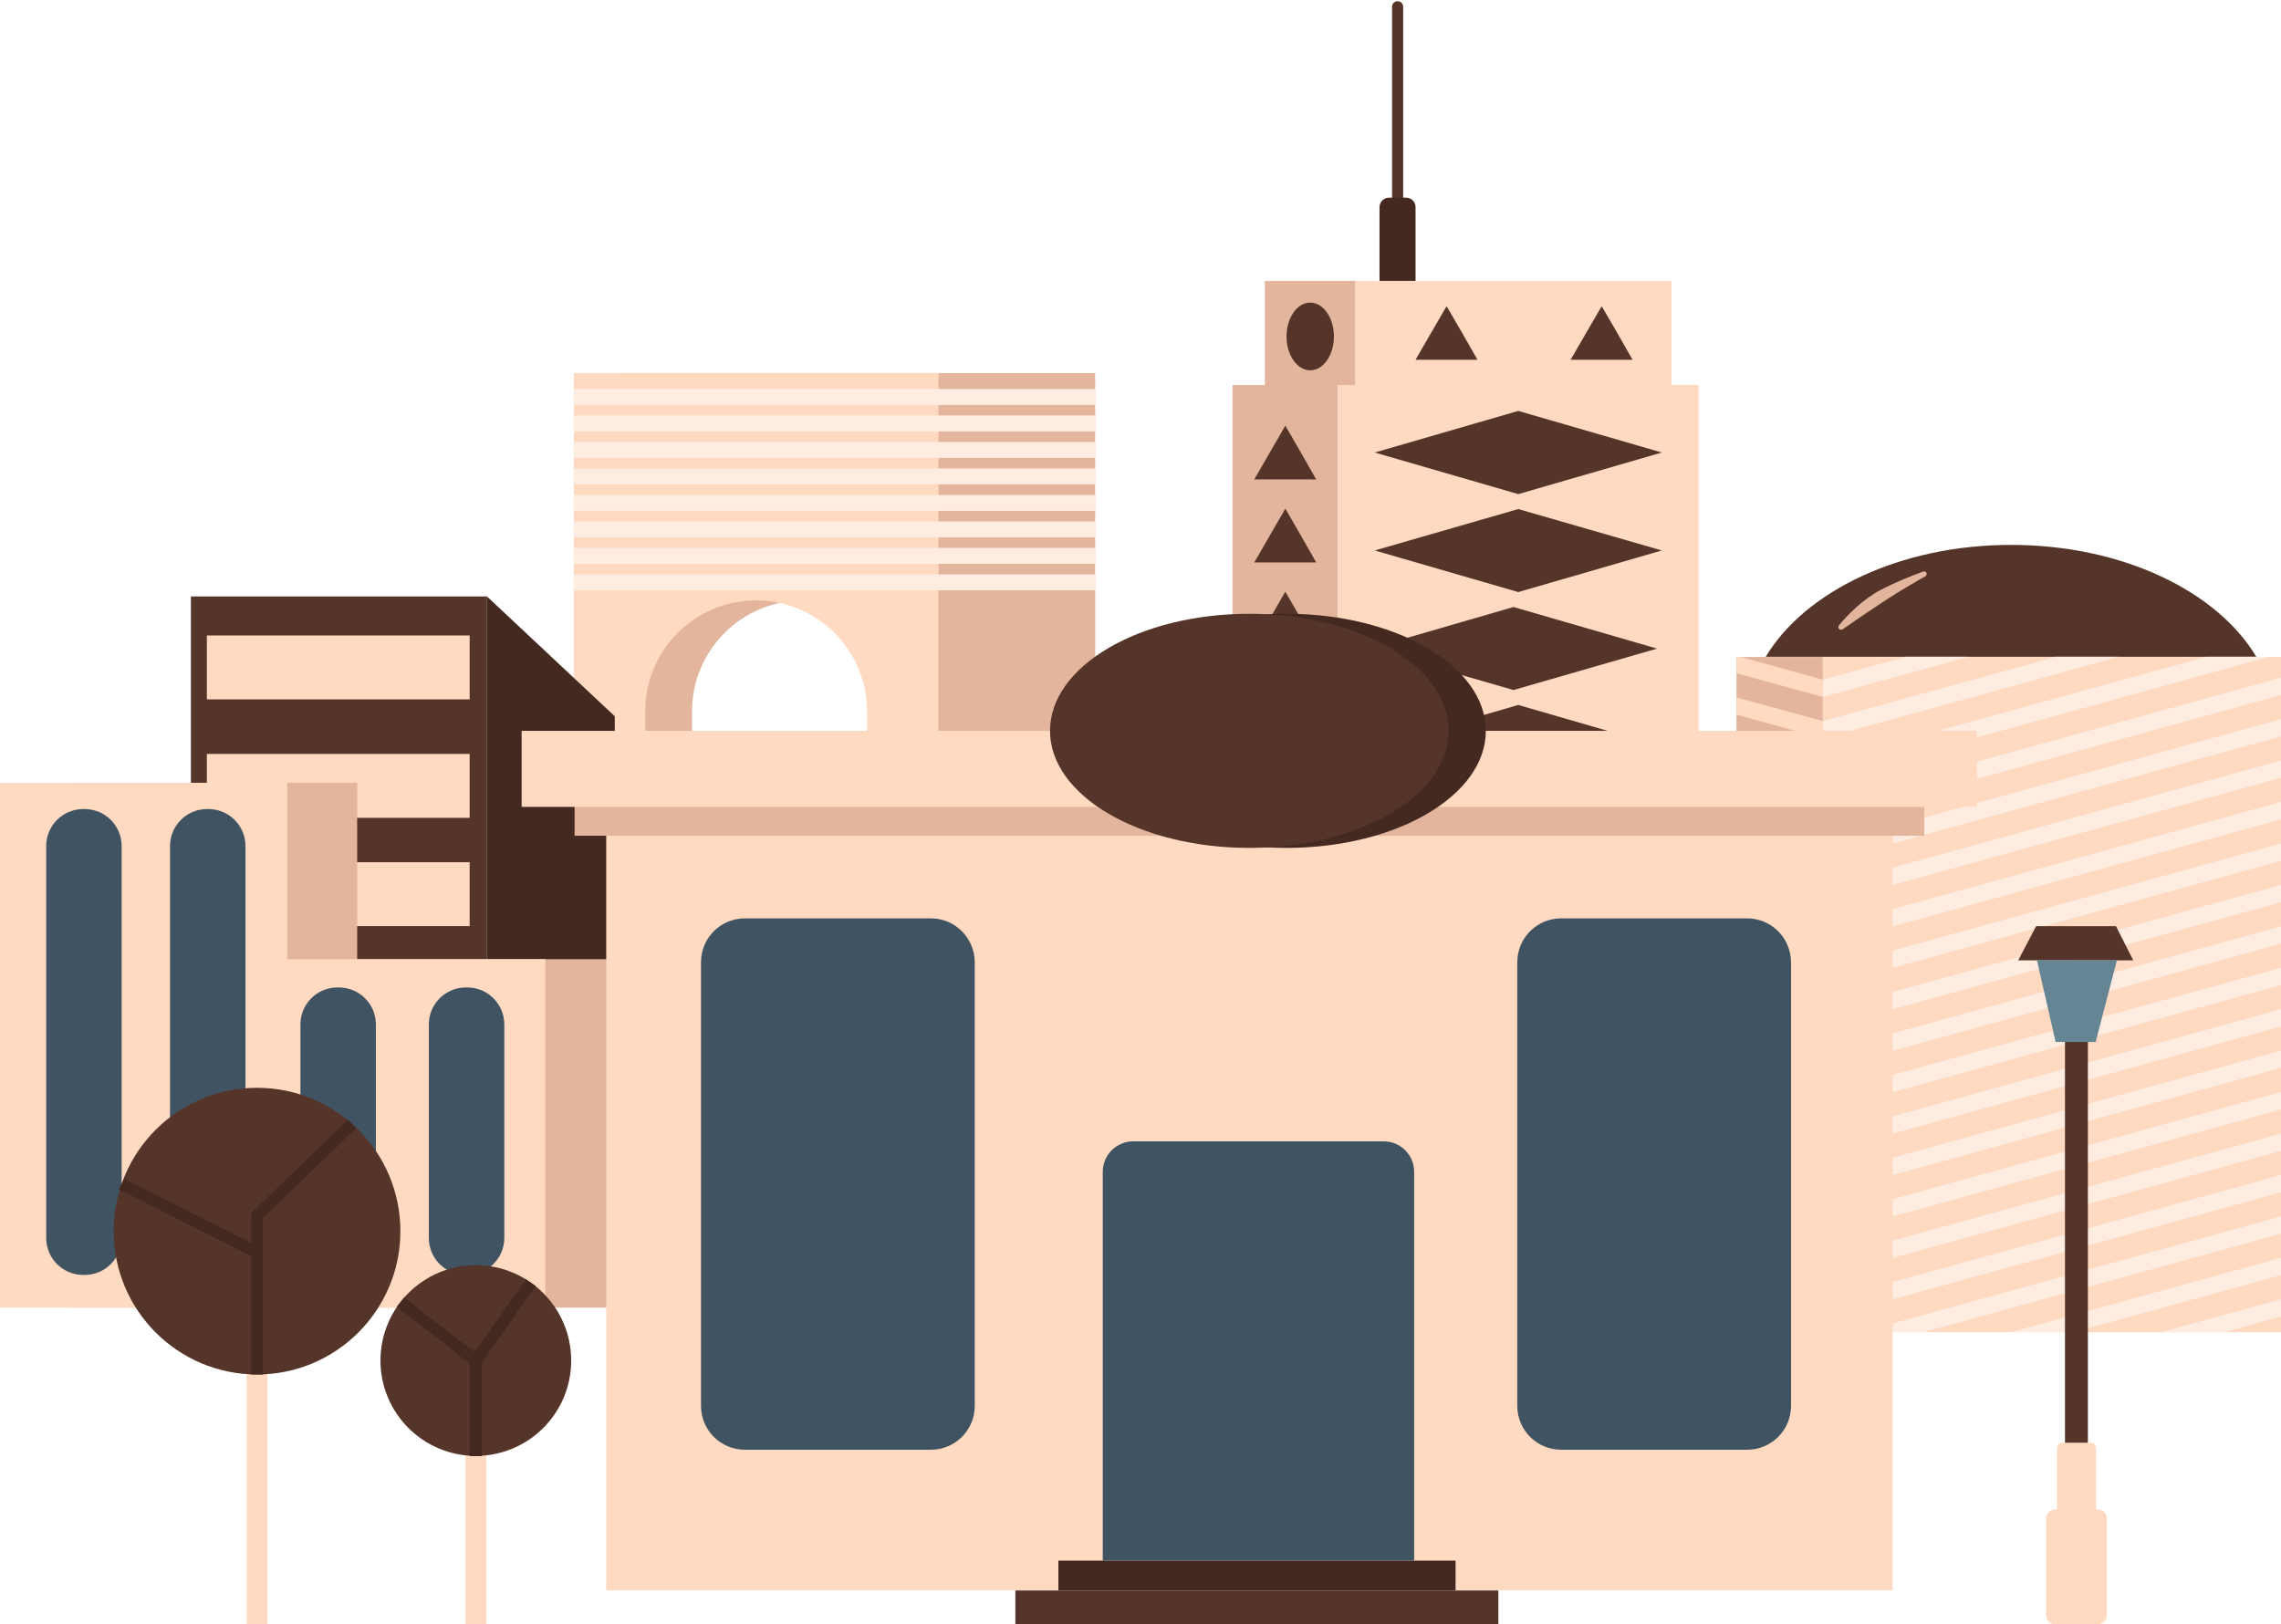 <?xml version="1.0" encoding="utf-8"?>
<!-- Generator: Adobe Illustrator 23.1.0, SVG Export Plug-In . SVG Version: 6.00 Build 0)  -->
<svg version="1.1" id="Layer_1" xmlns="http://www.w3.org/2000/svg" xmlns:xlink="http://www.w3.org/1999/xlink" x="0px" y="0px"
	 viewBox="0 0 1145.7 815.9" style="enable-background:new 0 0 1145.7 815.9;" xml:space="preserve">
<style type="text/css">
	.st0{display:none;}
	.st1{display:inline;}
	.st2{fill:url(#SVGID_1_);}
	.st3{fill:#FFFFFF;}
	.st4{display:inline;fill:#A6D3DD;}
	.st5{display:inline;fill:#8BC0CC;}
	.st6{fill:#289358;}
	.st7{fill:#1E7A45;}
	.st8{fill:#7F4F38;}
	.st9{fill:#0D7057;}
	.st10{fill:#703C28;}
	.st11{fill:#602E1E;}
	.st12{fill:#08513C;}
	.st13{fill:#CAE5FF;}
	.st14{opacity:0.5;fill:#FFFFFF;enable-background:new    ;}
	.st15{fill:#6D1700;}
	.st16{fill:#A0341C;}
	.st17{fill:#262626;}
	.st18{fill:#C67A2E;}
	.st19{fill:#111111;}
	.st20{fill:url(#SVGID_2_);}
	.st21{opacity:0.4;fill:#111111;enable-background:new    ;}
	.st22{fill:#E2B59C;}
	.st23{fill:#FFD9C0;}
	.st24{fill:#553529;}
	.st25{fill:#FFECE1;}
	.st26{fill:#442920;}
	.st27{fill:#3F5362;}
	.st28{fill:#658494;}
	.st29{fill:none;stroke:#B58862;stroke-width:3;stroke-linecap:round;stroke-miterlimit:10;}
	.st30{fill:none;stroke:#8E2419;stroke-width:2;stroke-linecap:round;stroke-miterlimit:10;}
	.st31{fill:none;stroke:#F7E0D0;stroke-width:3;stroke-miterlimit:10;}
</style>
<g class="st0">
	<g class="st1">
		<g>
			
				<linearGradient id="SVGID_1_" gradientUnits="userSpaceOnUse" x1="1986.55" y1="2367.957" x2="1986.55" y2="3087.557" gradientTransform="matrix(1 0 0 -1 -72 3425.657)">
				<stop  offset="0" style="stop-color:#DCEAF7"/>
				<stop  offset="1" style="stop-color:#C1DDF7"/>
			</linearGradient>
			<rect x="1333.4" y="338.1" class="st2" width="1162.3" height="719.6"/>
		</g>
		<path class="st3" d="M2420.4,586.9c0,1.9-2.7,3.1-6,3.1H2277c-3.3,0-6.4-1.2-6.4-3.1v-5.7c0-1.9,3.1-3.8,6.4-3.8h137.4
			c3.3,0,6,1.8,6,3.8V586.9L2420.4,586.9z"/>
		<path class="st3" d="M2472.3,601.6c0,1.9-4.9,3.5-10.8,3.5H2212c-6,0-10.9-1.6-10.9-3.5v-5.7c0-1.9,4.9-3.4,10.9-3.4h249.4
			c6,0,10.8,1.4,10.8,3.4v5.7H2472.3z"/>
		<path class="st3" d="M2406.2,572.2c0,1.5-2.5,2.7-5.6,2.7h-72.4c-3.1,0-5.6-1.2-5.6-2.7v-8c0-1.5,2.5-2.7,5.6-2.7h72.4
			c3.1,0,5.6,1.2,5.6,2.7V572.2z"/>
		<path class="st3" d="M1761,590.1c0,3.6-2.9,6.6-6.6,6.6h-340.8c-3.6,0-6.6-2.9-6.6-6.6v-0.2c0-3.6,2.9-6.6,6.6-6.6h340.8
			c3.6,0,6.6,2.9,6.6,6.6L1761,590.1L1761,590.1z"/>
		<path class="st3" d="M1823,574.2c0,2.7-3.8,4.9-8.4,4.9h-255.1c-4.7,0-8.5-2.2-8.5-4.9v-1.8c0-2.7,3.8-4.9,8.5-4.9h255.1
			c4.7,0,8.4,2.2,8.4,4.9V574.2L1823,574.2z"/>
		<path class="st3" d="M1789.5,557.1c0,2.5-2,4.4-4.5,4.4h-104c-2.5,0-4.5-2-4.5-4.4v-5c0-2.5,2-4.8,4.5-4.8h104
			c2.5,0,4.5,2.3,4.5,4.8V557.1L1789.5,557.1z"/>
		<path class="st3" d="M1420.5,656.9c0,3.7-3,6.7-6.7,6.7h-32.6c-3.7,0-6.7-3-6.7-6.7v-3.3c0-3.7,3-6.7,6.7-6.7h32.6
			c3.7,0,6.7,3,6.7,6.7V656.9z"/>
		<path class="st3" d="M1839.7,501.4c0,3.6-2.9,6.5-6.6,6.5h-13.7c-3.6,0-6.5-2.9-6.5-6.5v-0.3c0-3.6,2.9-6.5,6.5-6.5h13.7
			c3.6,0,6.6,2.9,6.6,6.5V501.4z"/>
		<path class="st3" d="M1860.6,503.8c0,2.3-1.9,4.2-4.2,4.2l0,0c-2.3,0-4.2-1.9-4.2-4.2v-5c0-2.3,1.9-4.2,4.2-4.2l0,0
			c2.3,0,4.2,1.9,4.2,4.2V503.8z"/>
		<path class="st3" d="M2024.6,501.3c0,3.7-3,6.7-6.7,6.7h-121.3c-3.7,0-6.7-3-6.7-6.7l0,0c0-3.7,3-6.7,6.7-6.7h121.3
			C2021.6,494.6,2024.6,497.6,2024.6,501.3L2024.6,501.3z"/>
		<path class="st3" d="M2003.7,484.6c0,3.2-2.6,5.9-5.9,5.9h-68.6c-3.2,0-5.9-2.6-5.9-5.9l0,0c0-3.2,2.6-5.9,5.9-5.9h68.6
			C2001.1,478.7,2003.7,481.3,2003.7,484.6L2003.7,484.6z"/>
	</g>
	<polygon class="st4" points="1631.5,963.6 1631.5,938.4 1607.6,938.4 1607.6,929.6 1591.2,929.6 1591.2,910.8 1578.6,910.1 
		1578.6,919.6 1564.8,919.6 1564.8,884.3 1557.2,884.3 1557.2,868 1559.7,868 1560,865.4 1553.5,865.4 1553.5,857.9 1532.1,857.9 
		1532.1,865.4 1523.2,865.4 1523.2,857.9 1519.5,857.9 1519.5,865.4 1514.4,865.4 1514.4,857.9 1510.7,857.9 1510.7,865.4 
		1501.8,865.4 1501.8,868 1504.4,868 1504.4,907 1472.9,907 1472.9,840.3 1471.6,840.3 1471.6,834 1470.4,834 1470.4,818.9 
		1469.1,818.9 1469.1,834 1467.9,834 1467.9,822.6 1466.6,822.6 1466.6,834 1462.8,834 1462.8,839 1457.8,839 1457.8,963.6 	"/>
	<polygon class="st5" points="1430.1,963.6 1430.1,949.8 1449,949.8 1449,928.4 1466.6,928.4 1466.6,952.3 1481.7,953.6 
		1481.7,933.4 1503.1,933.4 1503.1,901.9 1525.8,901.9 1525.8,941 1553.5,941.4 1553.5,889.4 1562.3,889.4 1562.3,886.8 
		1572.3,886.8 1572.3,888.1 1576.1,889.4 1576.1,904.5 1597.5,904 1597.5,929.6 1608.8,930.5 1608.8,856.6 1622.7,856.6 
		1622.7,860.4 1641.6,860 1641.6,954.8 1641.6,963.6 	"/>
	<polygon class="st4" points="2440.9,963.6 2440.9,938.4 2417,938.4 2417,929.6 2400.6,929.6 2400.6,910.8 2388,910.1 2388,919.6 
		2374.2,919.6 2374.2,884.3 2366.6,884.3 2366.6,868 2369.1,868 2369.3,865.4 2362.8,865.4 2362.8,857.9 2341.4,857.9 2341.4,865.4 
		2332.6,865.4 2332.6,857.9 2328.8,857.9 2328.8,865.4 2323.8,865.4 2323.8,857.9 2320,857.9 2320,865.4 2311.2,865.4 2311.2,868 
		2313.7,868 2313.7,907 2282.3,907 2282.3,840.3 2281,840.3 2281,834 2279.8,834 2279.8,818.9 2278.5,818.9 2278.5,834 2277.2,834 
		2277.2,822.6 2276,822.6 2276,834 2272.2,834 2272.2,839 2267.2,839 2267.2,963.6 	"/>
	<polygon class="st5" points="2451,963.6 2451,949.8 2432.1,949.8 2432.1,928.4 2414.4,928.4 2414.4,952.3 2399.3,953.6 
		2399.3,933.4 2377.9,933.4 2377.9,901.9 2355.3,901.9 2355.3,941 2327.6,941.4 2327.6,889.4 2318.8,889.4 2318.8,886.8 
		2308.7,886.8 2308.7,888.1 2304.9,889.4 2304.9,904.5 2283.5,904 2283.5,929.6 2272.2,930.5 2272.2,856.6 2258.4,856.6 
		2258.4,860.4 2239.5,860 2239.5,954.8 2239.5,963.6 	"/>
	<g class="st1">
		<path class="st6" d="M1875.2,976.2c-64.8-3.4-362.9-37.3-398,5.4c-8.7,10.6-17.4,33.5,21.9,70.5c39.3,36.9,242.2,5.9,354.1-1.7
			c98.6-6.7,331.2,21.2,427.7,4.3c42.4-7.4,154.3-87.5,55.2-90.8C2186.1,958.9,2025.3,972.3,1875.2,976.2z"/>
		<path class="st7" d="M1880.1,985.2c-57.7-1.7-323.3-19-354.6,2.8c-7.7,5.4-15.5,17.1,19.5,35.9s215.8,3,315.5-0.9
			c87.9-3.4,295.1,10.8,381.1,2.2c37.7-3.8,130.5-42.2,42.2-43.9C2150.1,978.7,2013.8,983.2,1880.1,985.2z"/>
	</g>
	<g class="st1">
		<path class="st8" d="M1540.7,990.9c0,0,11.6-175.9-17.5-280.7s-73.4-158.5-73.4-158.5l18.4-9.3c0,0,63.3,33.2,93.2,139
			c29.9,105.7,53.9,311.5,53.9,311.5L1540.7,990.9z"/>
		<path class="st9" d="M1409.7,549.2c0,0-76.8-42-134.3,6.7c-57.5,48.8-77.4,127.4-77.4,127.4s69-79,108.1-93.6
			C1345.1,575,1409.7,549.2,1409.7,549.2z"/>
		<path class="st9" d="M1415.2,555.2c0,0-83.5,3.8-97.6,110.1c-14.1,106.2,30.3,169,30.3,169s-1.8-84.4,14.3-176
			C1378.4,566.5,1415.2,555.2,1415.2,555.2z"/>
		<path class="st9" d="M1479.9,521.9c0,0,72.4-15,129.8-5.5c38.1,6.3,39.7,61.1,38.9,98.3c-0.3,14.1-17-41.8-54.5-62
			C1556.6,532.4,1479.9,521.9,1479.9,521.9z"/>
		<path class="st9" d="M1440.5,513.6c0,0-73.7-54.8-55-138.9s74.5-57.7,83.5-55.3c0,0-44.9,45.9-44.3,89.6
			C1425.2,452.7,1440.5,513.6,1440.5,513.6z"/>
		<path class="st9" d="M1460.1,507.7c0,0,25.1-90.3,77.1-110.3c52-20.1,113.6,27,113.6,27s-61.1,3.4-93.5,18.3
			C1501.1,468.7,1460.1,507.7,1460.1,507.7z"/>
		<path class="st9" d="M1418.4,516.8c0,0-81.9-87.4-142.4-97.4s-152.1,42-157.1,81.9c0,0,86.4-19,148.1-13.9
			C1306.2,490.7,1418.4,516.8,1418.4,516.8z"/>
		<path class="st10" d="M1434.3,501.4c-25.8,7.6-31.7,41.5-24.2,50.3s45.1,5.2,55.1-3.9c10-9.1,23.2-30.8,11.9-42.8
			C1465.9,493,1434.3,501.4,1434.3,501.4z"/>
		<path class="st11" d="M1415.5,552.9c0,0,25.4-5.8,35.5-12.6s26.6-20,26.6-20s-5,23.7-16.9,28
			C1448.8,552.6,1433.7,556.6,1415.5,552.9z"/>
		<path class="st12" d="M1397.4,547.7c0,0-49.9-18-82.6-7.5s7.3,5.9,30.3,7.5C1368.2,549.4,1397.4,547.7,1397.4,547.7z"/>
		<path class="st12" d="M1386.1,494.6c0,0-24.3-25.9-43.5-33.9s-40.2-8-40.2-8s21.8,6.5,37.3,14.7S1386.1,494.6,1386.1,494.6z"/>
		<path class="st12" d="M1384.9,568.7c0,0-23.7,9.2-32.5,28.9s-5.6,36-5.6,36s6.1-28.4,18.8-42.2
			C1377.2,578.5,1384.9,568.7,1384.9,568.7z"/>
		<path class="st12" d="M1480,478.4c0,0,1.5-26.8,17.7-39.6c16.2-12.8,53-20.6,53-20.6s-21.2,13.4-43,29.6
			C1486,463.9,1480,478.4,1480,478.4z"/>
		<path class="st12" d="M1534,521.7c0,0,51-7,70.6,2.8c19.5,9.8,18.8,27.4,18.8,27.4s-10.2-17.2-30.8-21.5
			C1571.9,526,1534,521.7,1534,521.7z"/>
		<path class="st12" d="M1421.8,395.3c0,0-25.7,26.9-15.1,54.7c10.6,27.8,24,44.6,24,44.6s-12-24-12.4-59.7
			S1421.8,395.3,1421.8,395.3z"/>
		<path class="st11" d="M1536.2,739.4c0,0,18.8,25.4,27.3,98.3c7.7,66.1,2.3,140.2,2.3,140.2l-18.5,6.3c0,0,7.8-39.6,0.8-135.6
			C1541.3,753.2,1536.2,739.4,1536.2,739.4z"/>
	</g>
	<g class="st1">
		<rect x="1635.5" y="710.5" class="st13" width="619.2" height="288.7"/>
		<g>
			<polygon class="st14" points="1812.1,731.4 1662.1,948.1 1648.7,977 1804.1,753.6 			"/>
			<polygon class="st14" points="1743.6,873.3 1696.1,942.7 1694.1,955.7 1740.6,887.5 			"/>
		</g>
		<polygon class="st14" points="2165.3,723.2 1966.9,898.3 1927.2,942.7 2144,751.8 		"/>
		<polygon class="st14" points="2108.6,804.7 1984.6,930 2056.9,872.1 		"/>
		<g>
			<rect x="1602.9" y="706.3" class="st15" width="32.6" height="292.9"/>
			<rect x="1601.2" y="703" class="st16" width="34.3" height="13.4"/>
			<rect x="1601.2" y="717.2" class="st16" width="11.7" height="14.2"/>
			<rect x="1614.6" y="717.2" class="st16" width="22.6" height="14.2"/>
			<rect x="1601.2" y="732.3" class="st16" width="34.3" height="14.2"/>
			<rect x="1601.2" y="748.1" class="st16" width="11.7" height="12.6"/>
			<rect x="1614.6" y="748.1" class="st16" width="22.6" height="12.6"/>
			<rect x="1601.2" y="761.5" class="st16" width="34.3" height="15.1"/>
			<rect x="1601.2" y="777.4" class="st16" width="11.7" height="12.6"/>
			<rect x="1614.6" y="777.4" class="st16" width="22.6" height="12.6"/>
			<rect x="1601.2" y="791.7" class="st16" width="34.3" height="13.4"/>
			<rect x="1601.2" y="807.6" class="st16" width="11.7" height="12.6"/>
			<rect x="1614.6" y="807.6" class="st16" width="22.6" height="12.6"/>
			<rect x="1601.2" y="821.8" class="st16" width="34.3" height="13.4"/>
			<rect x="1601.2" y="837.7" class="st16" width="11.7" height="12.6"/>
			<rect x="1614.6" y="837.7" class="st16" width="22.6" height="12.6"/>
			<rect x="1601.2" y="851.9" class="st16" width="34.3" height="13.4"/>
			<rect x="1601.2" y="866.1" class="st16" width="11.7" height="14.2"/>
			<rect x="1614.6" y="866.1" class="st16" width="22.6" height="14.2"/>
			<rect x="1601.2" y="882" class="st16" width="34.3" height="12.6"/>
			<rect x="1601.2" y="896.3" class="st16" width="11.7" height="13.4"/>
			<rect x="1614.6" y="896.3" class="st16" width="22.6" height="13.4"/>
			<rect x="1601.2" y="911.3" class="st16" width="34.3" height="13.4"/>
			<rect x="1601.2" y="925.5" class="st16" width="11.7" height="13.4"/>
			<rect x="1614.6" y="925.5" class="st16" width="22.6" height="13.4"/>
			<rect x="1601.2" y="941.5" class="st16" width="34.3" height="13.4"/>
			<rect x="1601.2" y="955.7" class="st16" width="11.7" height="14.2"/>
			<rect x="1614.6" y="955.7" class="st16" width="22.6" height="14.2"/>
			<rect x="1601.2" y="970.7" class="st16" width="34.3" height="14.2"/>
			<rect x="1601.2" y="985.8" class="st16" width="11.7" height="13.4"/>
			<rect x="1614.6" y="985.8" class="st16" width="22.6" height="13.4"/>
		</g>
		<g>
			<rect x="2254.7" y="706.3" class="st15" width="32.6" height="292.9"/>
			<rect x="2254.7" y="701.3" class="st16" width="33.5" height="14.2"/>
			<rect x="2277.3" y="717.2" class="st16" width="10.9" height="14.2"/>
			<rect x="2253.1" y="717.2" class="st16" width="22.6" height="14.2"/>
			<rect x="2254.7" y="732.3" class="st16" width="33.5" height="14.2"/>
			<rect x="2277.3" y="748.1" class="st16" width="10.9" height="12.6"/>
			<rect x="2253.1" y="748.1" class="st16" width="22.6" height="12.6"/>
			<rect x="2254.7" y="761.5" class="st16" width="33.5" height="15.1"/>
			<rect x="2277.3" y="777.4" class="st16" width="10.9" height="12.6"/>
			<rect x="2253.1" y="777.4" class="st16" width="22.6" height="12.6"/>
			<rect x="2254.7" y="791.7" class="st16" width="33.5" height="13.4"/>
			<rect x="2277.3" y="807.6" class="st16" width="10.9" height="12.6"/>
			<rect x="2253.1" y="807.6" class="st16" width="22.6" height="12.6"/>
			<rect x="2254.7" y="821.8" class="st16" width="33.5" height="13.4"/>
			<rect x="2277.3" y="837.7" class="st16" width="10.9" height="12.6"/>
			<rect x="2253.1" y="837.7" class="st16" width="22.6" height="12.6"/>
			<rect x="2254.7" y="851.9" class="st16" width="33.5" height="13.4"/>
			<rect x="2277.3" y="866.1" class="st16" width="10.9" height="14.2"/>
			<rect x="2253.1" y="866.1" class="st16" width="22.6" height="14.2"/>
			<rect x="2254.7" y="882" class="st16" width="33.5" height="12.6"/>
			<rect x="2277.3" y="896.3" class="st16" width="10.9" height="13.4"/>
			<rect x="2253.1" y="896.3" class="st16" width="22.6" height="13.4"/>
			<rect x="2254.7" y="911.3" class="st16" width="33.5" height="13.4"/>
			<rect x="2277.3" y="925.5" class="st16" width="10.9" height="13.4"/>
			<rect x="2253.1" y="925.5" class="st16" width="22.6" height="13.4"/>
			<rect x="2254.7" y="941.5" class="st16" width="33.5" height="13.4"/>
			<rect x="2277.3" y="955.7" class="st16" width="10.9" height="14.2"/>
			<rect x="2253.1" y="955.7" class="st16" width="22.6" height="14.2"/>
			<rect x="2254.7" y="970.7" class="st16" width="33.5" height="14.2"/>
			<rect x="2277.3" y="985.8" class="st16" width="10.9" height="13.4"/>
			<rect x="2253.1" y="985.8" class="st16" width="22.6" height="13.4"/>
		</g>
		<g>
			<rect x="1842.2" y="706.3" class="st15" width="47.7" height="292.9"/>
			<rect x="1839.7" y="701.3" class="st16" width="51.9" height="14.2"/>
			<rect x="1874" y="716.4" class="st16" width="17.6" height="14.2"/>
			<rect x="1839.7" y="716.4" class="st16" width="32.6" height="14.2"/>
			<rect x="1839.7" y="731.4" class="st16" width="51.9" height="14.2"/>
			<rect x="1874" y="747.3" class="st16" width="17.6" height="12.6"/>
			<rect x="1839.7" y="747.3" class="st16" width="32.6" height="12.6"/>
			<rect x="1839.7" y="760.7" class="st16" width="51.9" height="15.1"/>
			<rect x="1874" y="776.6" class="st16" width="17.6" height="12.6"/>
			<rect x="1839.7" y="776.6" class="st16" width="32.6" height="12.6"/>
			<rect x="1839.7" y="791.7" class="st16" width="51.9" height="13.4"/>
			<rect x="1874" y="806.7" class="st16" width="17.6" height="12.6"/>
			<rect x="1839.7" y="806.7" class="st16" width="32.6" height="12.6"/>
			<rect x="1839.7" y="821" class="st16" width="51.9" height="13.4"/>
			<rect x="1874" y="836.8" class="st16" width="17.6" height="12.6"/>
			<rect x="1839.7" y="836.8" class="st16" width="32.6" height="12.6"/>
			<rect x="1839.7" y="851.1" class="st16" width="51.9" height="13.4"/>
			<rect x="1874" y="866.1" class="st16" width="17.6" height="14.2"/>
			<rect x="1839.7" y="866.1" class="st16" width="32.6" height="14.2"/>
			<rect x="1839.7" y="881.2" class="st16" width="51.9" height="12.6"/>
			<rect x="1874" y="896.3" class="st16" width="17.6" height="13.4"/>
			<rect x="1839.7" y="896.3" class="st16" width="32.6" height="13.4"/>
			<rect x="1839.7" y="911.3" class="st16" width="51.9" height="13.4"/>
			<rect x="1874" y="926.4" class="st16" width="17.6" height="13.4"/>
			<rect x="1839.7" y="926.4" class="st16" width="32.6" height="13.4"/>
			<rect x="1839.7" y="940.6" class="st16" width="51.9" height="13.4"/>
			<rect x="1874" y="955.7" class="st16" width="17.6" height="14.2"/>
			<rect x="1839.7" y="955.7" class="st16" width="32.6" height="14.2"/>
			<rect x="1839.7" y="970.7" class="st16" width="51.9" height="14.2"/>
			<rect x="1874" y="985.8" class="st16" width="17.6" height="13.4"/>
			<rect x="1839.7" y="985.8" class="st16" width="32.6" height="13.4"/>
		</g>
		<polygon class="st17" points="1533.2,711.5 1892.1,570.7 1975.2,570.7 2333.2,711.8 		"/>
		<ellipse class="st18" cx="1933.2" cy="646.6" rx="93.8" ry="51.6"/>
		<path class="st19" d="M1592.4,701.3l195.6-72.2c0,0-30.8,18.2-19.1,36.1c11.7,17.8,54.2,31.3,54.2,31.3L1592.4,701.3z"/>
		<path class="st19" d="M2021.8,698.8c0,0,51-6.9,57.4-20.4S2075,635,2075,635l198.8,63.7L2021.8,698.8L2021.8,698.8z"/>
		<polygon class="st19" points="1622.1,951.2 1582,983.4 1582,1030.5 1622.1,999 		"/>
		<polygon class="st14" points="1622.1,842.5 1582,856.4 1582,983.9 1622.1,951.7 		"/>
		
			<linearGradient id="SVGID_2_" gradientUnits="userSpaceOnUse" x1="2358.59" y1="3128.563" x2="2358.59" y2="3049.263" gradientTransform="matrix(1 0 0 -1 -72.04 4079.763)">
			<stop  offset="0" style="stop-color:#000000"/>
			<stop  offset="5.640000e-02" style="stop-color:#030303"/>
			<stop  offset="0.473" style="stop-color:#171717"/>
			<stop  offset="0.758" style="stop-color:#1E1E1E"/>
		</linearGradient>
		<polygon class="st20" points="2271.5,951.2 2301.6,983.4 2301.6,1030.5 2271.5,999 		"/>
		<rect x="1792.8" y="983.3" class="st19" width="508.8" height="46.9"/>
		<rect x="1792.8" y="856.1" class="st14" width="508.8" height="127.2"/>
		<rect x="1582" y="983.3" class="st19" width="58.6" height="46.9"/>
		<rect x="1582" y="856.1" class="st14" width="58.6" height="127.2"/>
		<path class="st21" d="M1930.3,596.3c0,0,30.2,2.8,61.2,22.8s26.6,46,26.6,46s24.1-28.6-19.8-52.8
			C1962.6,592.6,1930.3,596.3,1930.3,596.3z"/>
		<polygon class="st14" points="2271.5,845.2 2301.6,855.9 2301.6,983.5 2271.5,951.2 		"/>
	</g>
</g>
<g>
	<g>
		<rect x="872.2" y="330" class="st22" width="43.4" height="339.2"/>
		<rect x="915.6" y="330" class="st23" width="230.1" height="339.2"/>
		<path class="st24" d="M886.9,329.9c19.7-32.9,67.5-56.2,123.2-56.2c55.8,0,103.5,23.2,123.2,56.2H886.9z"/>
		<g>
			<polygon class="st25" points="988.8,329.9 915.6,350.1 915.6,341.4 957.2,329.9 			"/>
			<polygon class="st25" points="1064.3,329.9 915.6,370.9 915.6,362.2 1032.7,329.9 			"/>
			<polygon class="st25" points="1139.8,329.9 915.6,391.8 915.6,383 1108.1,329.9 			"/>
			<polygon class="st25" points="915.6,412.6 1145.7,349.1 1145.7,340.4 915.6,403.9 			"/>
			<polygon class="st25" points="915.6,433.4 1145.7,369.9 1145.7,361.2 915.6,424.7 			"/>
			<polygon class="st25" points="915.6,454.2 1145.7,390.7 1145.7,382 915.6,445.5 			"/>
			<polygon class="st25" points="915.6,475 1145.7,411.6 1145.7,402.8 915.6,466.3 			"/>
			<polygon class="st25" points="915.6,495.8 1145.7,432.4 1145.7,423.7 915.6,487.1 			"/>
			<polygon class="st25" points="915.6,516.6 1145.7,453.2 1145.7,444.5 915.6,507.9 			"/>
			<polygon class="st25" points="915.6,537.5 1145.7,474 1145.7,465.3 915.6,528.7 			"/>
			<polygon class="st25" points="915.6,558.3 1145.7,494.8 1145.7,486.1 915.6,549.6 			"/>
			<polygon class="st25" points="915.6,579.1 1145.7,515.6 1145.7,506.9 915.6,570.4 			"/>
			<polygon class="st25" points="915.6,599.9 1145.7,536.4 1145.7,527.7 915.6,591.2 			"/>
			<polygon class="st25" points="915.6,620.7 1145.7,557.3 1145.7,548.5 915.6,612 			"/>
			<polygon class="st25" points="915.6,641.5 1145.7,578.1 1145.7,569.4 915.6,632.8 			"/>
			<polygon class="st25" points="915.6,662.3 1145.7,598.9 1145.7,590.2 915.6,653.6 			"/>
			<polygon class="st25" points="934.8,669.1 1145.7,611 1145.7,619.7 966.4,669.1 			"/>
			<polygon class="st25" points="1010.2,669.1 1145.7,631.8 1145.7,640.5 1041.9,669.1 			"/>
			<polygon class="st25" points="1085.7,669.1 1145.7,652.6 1145.7,661.3 1117.3,669.1 			"/>
		</g>
		<g>
			<polygon class="st23" points="915.6,350.1 872.2,338.2 872.2,329.9 874,329.9 915.6,341.4 			"/>
			<polygon class="st23" points="872.2,350.3 915.6,362.2 915.6,370.9 872.2,359 			"/>
			<polygon class="st23" points="872.2,371.1 915.6,383 915.6,391.8 872.2,379.8 			"/>
			<polygon class="st23" points="872.2,391.9 915.6,403.9 915.6,412.6 872.2,400.6 			"/>
			<polygon class="st23" points="872.2,412.7 915.6,424.7 915.6,433.4 872.2,421.4 			"/>
			<polygon class="st23" points="872.2,433.5 915.6,445.5 915.6,454.2 872.2,442.2 			"/>
			<polygon class="st23" points="872.2,454.3 915.6,466.3 915.6,475 872.2,463.1 			"/>
			<polygon class="st23" points="872.2,475.2 915.6,487.1 915.6,495.8 872.2,483.9 			"/>
			<polygon class="st23" points="872.2,496 915.6,507.9 915.6,516.6 872.2,504.7 			"/>
			<polygon class="st23" points="872.2,516.8 915.6,528.7 915.6,537.5 872.2,525.5 			"/>
			<polygon class="st23" points="872.2,537.6 915.6,549.6 915.6,558.3 872.2,546.3 			"/>
			<polygon class="st23" points="872.2,558.4 915.6,570.4 915.6,579.1 872.2,567.1 			"/>
			<polygon class="st23" points="872.2,579.2 915.6,591.2 915.6,599.9 872.2,587.9 			"/>
			<polygon class="st23" points="872.2,600 915.6,612 915.6,620.7 872.2,608.8 			"/>
			<polygon class="st23" points="872.2,620.9 915.6,632.8 915.6,641.5 872.2,629.6 			"/>
			<polygon class="st23" points="872.2,641.7 915.6,653.6 915.6,662.3 872.2,650.4 			"/>
			<polygon class="st23" points="872.2,662.5 896.4,669.1 872.2,669.1 			"/>
		</g>
		<path class="st22" d="M925.5,316.1c-1.3,0.9-2.8-0.7-1.8-2c4.6-5.6,12-13.1,21.1-17.9c6.6-3.4,14.3-6.6,21.1-9.1
			c1.6-0.6,2.6,1.6,1.1,2.4c-5.5,3.1-12.2,7-19.8,11.9C937,308.2,930,312.9,925.5,316.1z"/>
	</g>
	<g>
		<path class="st22" d="M311.7,187.4V421h35.9v-63.7c0-30.8,25-55.7,55.7-55.7l0,0c30.8,0,55.7,25,55.7,55.7V421h91.1V187.4H311.7z"
			/>
		<path class="st23" d="M288.2,187.4V421h35.9v-63.7c0-30.8,25-55.7,55.7-55.7l0,0c30.8,0,55.7,25,55.7,55.7V421h35.9V187.4H288.2z"
			/>
		<g>
			<rect x="288.2" y="195.4" class="st25" width="262" height="8"/>
			<rect x="288.2" y="208.7" class="st25" width="262" height="8"/>
			<rect x="288.2" y="222" class="st25" width="262" height="8"/>
			<rect x="288.2" y="235.3" class="st25" width="262" height="8"/>
			<rect x="288.2" y="248.6" class="st25" width="262" height="8"/>
			<rect x="288.2" y="261.9" class="st25" width="262" height="8"/>
			<rect x="288.2" y="275.2" class="st25" width="262" height="8"/>
			<rect x="288.2" y="288.5" class="st25" width="262" height="8"/>
		</g>
	</g>
	<g>
		<rect x="95.9" y="299.6" class="st24" width="148.7" height="190.4"/>
		<polygon class="st26" points="244.6,299.6 308.8,359.8 308.8,490 244.6,490 		"/>
		<rect x="103.9" y="319.2" class="st23" width="132" height="32.1"/>
		<rect x="103.9" y="378.7" class="st23" width="132" height="32.1"/>
		<rect x="103.9" y="433.1" class="st23" width="132" height="32.1"/>
	</g>
	<g>
		<polygon class="st22" points="179.4,481.8 179.4,393.2 35.1,393.2 35.1,481.8 35.1,656.8 309,656.8 309,481.8 		"/>
		<polygon class="st23" points="144.3,481.8 144.3,393.2 0,393.2 0,481.8 0,656.8 273.9,656.8 273.9,481.8 		"/>
		<path class="st27" d="M42.5,640.4h-0.7c-10.3,0-18.6-8.3-18.6-18.6V425c0-10.3,8.3-18.6,18.6-18.6h0.7c10.3,0,18.6,8.3,18.6,18.6
			v196.8C61.1,632.1,52.8,640.4,42.5,640.4z"/>
		<path class="st27" d="M104.7,640.4H104c-10.3,0-18.6-8.3-18.6-18.6V425c0-10.3,8.3-18.6,18.6-18.6h0.7c10.3,0,18.6,8.3,18.6,18.6
			v196.8C123.3,632.1,115,640.4,104.7,640.4z"/>
		<path class="st27" d="M170.2,640.4h-0.7c-10.3,0-18.6-8.3-18.6-18.6V514.6c0-10.3,8.3-18.6,18.6-18.6h0.7
			c10.3,0,18.6,8.3,18.6,18.6v107.2C188.8,632.1,180.5,640.4,170.2,640.4z"/>
		<path class="st27" d="M234.7,640.4H234c-10.3,0-18.6-8.3-18.6-18.6V514.6c0-10.3,8.3-18.6,18.6-18.6h0.7
			c10.3,0,18.6,8.3,18.6,18.6v107.2C253.3,632.1,244.9,640.4,234.7,640.4z"/>
	</g>
	<g>
		<path class="st24" d="M702,0.6L702,0.6c-1.6,0-2.8,1.3-2.8,2.8v97.4c0,1.6,1.3,2.8,2.8,2.8l0,0c1.6,0,2.8-1.3,2.8-2.8V3.4
			C704.8,1.9,703.5,0.6,702,0.6z"/>
		<rect x="619.1" y="193.4" class="st22" width="52.9" height="266.2"/>
		<path class="st26" d="M697.6,99.3h8.7c2.6,0,4.7,2.1,4.7,4.7v37.1c0,2.6-2.1,4.7-4.7,4.7h-8.7c-2.6,0-4.7-2.1-4.7-4.7V104
			C693,101.4,695,99.3,697.6,99.3z"/>
		<rect x="672" y="193.4" class="st23" width="181.2" height="266.2"/>
		<rect x="635.3" y="141.1" class="st22" width="45.5" height="52.3"/>
		<rect x="680.8" y="141.1" class="st23" width="158.8" height="52.3"/>
		<polygon class="st24" points="645.6,213.8 653.4,227.3 661.1,240.8 645.6,240.8 630,240.8 637.8,227.3 		"/>
		<polygon class="st24" points="726.6,153.8 734.4,167.2 742.1,180.7 726.6,180.7 711,180.7 718.8,167.2 		"/>
		<polygon class="st24" points="804.5,153.8 812.3,167.2 820,180.7 804.5,180.7 788.9,180.7 796.7,167.2 		"/>
		<polygon class="st24" points="645.6,255.5 653.4,269 661.1,282.5 645.6,282.5 630,282.5 637.8,269 		"/>
		<polygon class="st24" points="645.6,297.2 653.4,310.7 661.1,324.2 645.6,324.2 630,324.2 637.8,310.7 		"/>
		<polygon class="st24" points="645.6,338.9 653.4,352.4 661.1,365.9 645.6,365.9 630,365.9 637.8,352.4 		"/>
		<polygon class="st24" points="762.6,206.4 690.5,227.3 762.6,248.2 834.7,227.3 		"/>
		<polygon class="st24" points="762.6,255.7 690.5,276.5 762.6,297.4 834.7,276.5 		"/>
		<polygon class="st24" points="760.2,304.9 688.1,325.8 760.2,346.6 832.3,325.8 		"/>
		<polygon class="st24" points="762.6,354.1 690.5,375 762.6,395.9 834.7,375 		"/>
		<ellipse class="st24" cx="658.1" cy="169" rx="11.9" ry="17"/>
	</g>
	<g>
		<path class="st23" d="M1053.7,758.2h-0.9v-30.1c0-1.9-1-3.4-2.3-3.4h-15c-1.3,0-2.3,1.5-2.3,3.4v30.1h-0.9c-2.5,0-4.6,2.1-4.6,4.6
			v48.5c0,2.5,2.1,4.6,4.6,4.6h21.3c2.5,0,4.6-2.1,4.6-4.6v-48.5C1058.3,760.2,1056.2,758.2,1053.7,758.2z"/>
		<rect x="1037.2" y="522.7" class="st24" width="11.5" height="202"/>
		<polygon class="st24" points="1062.8,465.2 1022.7,465.2 1013.7,482.4 1071.5,482.4 		"/>
		<polygon class="st28" points="1023.1,482.3 1063.3,482.3 1052.6,523.4 1032.5,523.4 		"/>
	</g>
	<path class="st29" d="M309,427.8"/>
	<g>
		<rect x="304.5" y="410.1" class="st23" width="646.1" height="388.7"/>
		<rect x="288.6" y="395.4" class="st22" width="677.9" height="24.4"/>
		<rect x="262" y="367.1" class="st23" width="731" height="38.2"/>
		<path class="st30" d="M937.2,424.8"/>
		<path class="st30" d="M318.5,424.8"/>
		<path class="st29" d="M950.6,410.1"/>
		<ellipse class="st26" cx="646.2" cy="367.1" rx="100.1" ry="58.8"/>
		<ellipse class="st24" cx="627.5" cy="367.1" rx="100.1" ry="58.8"/>
		<g>
			<rect x="531.6" y="783.9" class="st26" width="199.5" height="15"/>
		</g>
		<g>
			<rect x="510" y="798.9" class="st24" width="242.6" height="17"/>
		</g>
		<path class="st29" d="M540.4,800.4"/>
		<path class="st29" d="M352.1,800.4"/>
		<path class="st31" d="M931.2,768.5"/>
		<path class="st31" d="M631.3,768.5"/>
		<path class="st27" d="M695,573.3H569.2c-8.4,0-15.3,6.8-15.3,15.3v195.3h156.4V588.6C710.3,580.2,703.5,573.3,695,573.3z"/>
		<path class="st27" d="M467.6,461.3h-93.5c-12.1,0-22,9.8-22,22v222.9c0,12.1,9.8,22,22,22h93.5c12.1,0,22-9.8,22-22V483.3
			C489.5,471.1,479.7,461.3,467.6,461.3z"/>
		<path class="st27" d="M877.6,461.3h-93.5c-12.1,0-22,9.8-22,22v222.9c0,12.1,9.8,22,22,22h93.5c12.1,0,22-9.8,22-22V483.3
			C899.5,471.1,889.7,461.3,877.6,461.3z"/>
	</g>
	<rect x="233.8" y="723.2" class="st23" width="10.4" height="92.6"/>
	<rect x="123.9" y="633.6" class="st23" width="10.4" height="182.2"/>
	<circle class="st24" cx="239" cy="683.4" r="47.9"/>
	<circle class="st24" cx="129.1" cy="618.4" r="72"/>
	<polygon class="st26" points="174.8,562.4 126.1,609.3 126.1,624.3 62.4,592.1 59.7,597.4 126.1,631 126.1,690.4 132.1,690.4 
		132.1,611.8 178.9,566.7 	"/>
	<polygon class="st26" points="264.2,642.6 238.3,679.2 203,651.7 199.3,656.4 236,684.9 236,731.4 242,731.4 242,684.4 269.1,646 	
		"/>
</g>
</svg>
